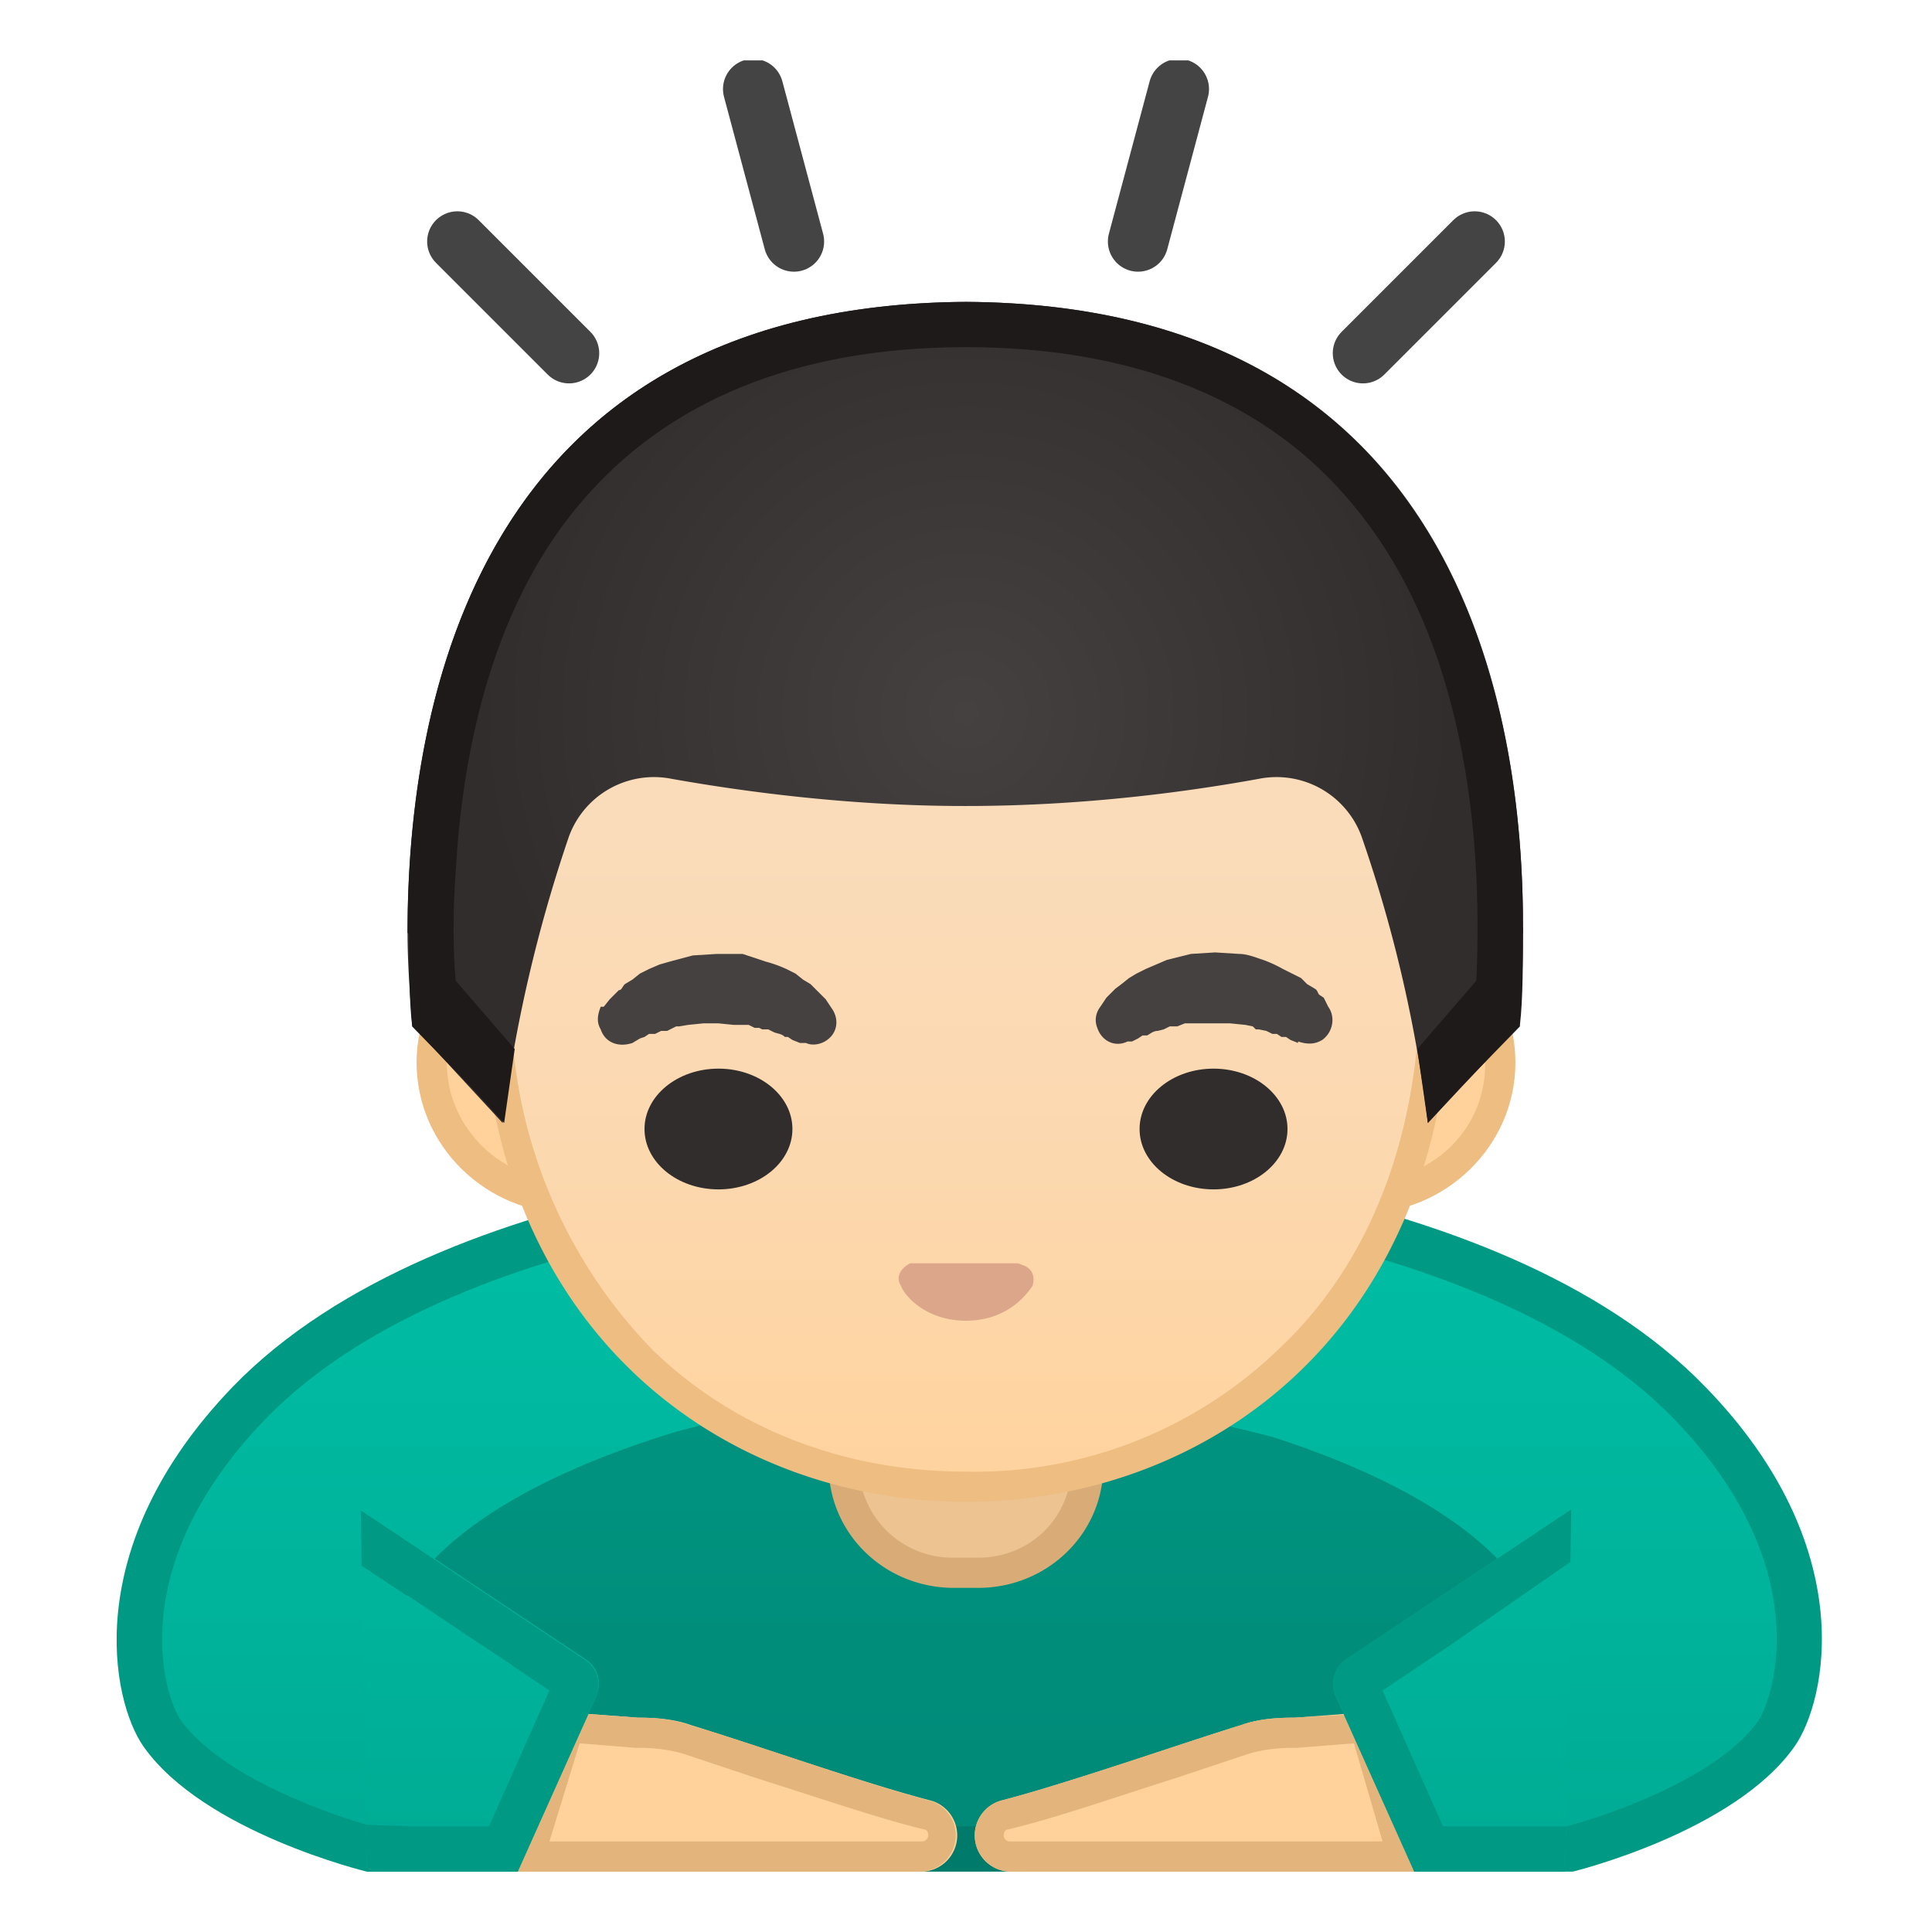 <svg viewBox="0 0 128 128" xmlns="http://www.w3.org/2000/svg" xmlns:xlink="http://www.w3.org/1999/xlink"><defs><path id="a" d="M4 4h120v120H4z"/></defs><clipPath id="b"><use xlink:href="#a"/></clipPath><g clip-path="url(#b)"><linearGradient id="c" x1="64.2" x2="64.2" y1="77.2" y2="122.1" gradientUnits="userSpaceOnUse"><stop stop-color="#00BFA5" offset="0"/><stop stop-color="#00B29A" offset=".7"/><stop stop-color="#00AB94" offset="1"/></linearGradient><path d="M24.5 122.5c-1.4-.4-10.4-2.9-13.8-7.7-1.3-2-4.4-11.3 5.8-21.9 13.7-14.1 44-15 47.5-15.1h.4c3.5 0 33.9 1 47.6 15.1 10.1 10.6 7 20 5.7 22-3.4 4.7-12.4 7.2-13.7 7.6H24.5z" fill="url(#c)"/><path d="M64.1 79.3h.4c3.3 0 33.1 1 46.4 14.7 9.4 9.7 6.7 18.3 5.6 20-2.6 3.7-9.7 6.2-12.7 7H24.7c-3-.8-10-3.3-12.7-7-1.2-1.7-3.8-10.3 5.6-20 13.3-13.7 43-14.7 46.4-14.7h.1m.4-3H64c-4.4 0-34.6 1.1-48.6 15.6-10.2 10.6-8 20.8-5.9 23.8 4 5.7 14.8 8.3 14.8 8.3h79.9s10.7-2.6 14.7-8.3c2.1-3 4.4-13.2-5.9-23.8-14-14.5-44.2-15.5-48.5-15.6z" fill="#009984"/></g><path d="M84.3 95.2A70 70 0 0 0 64 92.9c-2.4 0-12.7-.2-20.3 2.3-15.2 4.9-17 11.1-17 11.1L50.4 124h27.2l23.7-17.7s-1.8-6.2-17-11.1z" clip-path="url(#b)" opacity=".2"/><g clip-path="url(#b)" fill="none" stroke="#444" stroke-linecap="round" stroke-miterlimit="10" stroke-width="4"><path d="M52.6 16L49.9 5.9M37.7 23.4L30.3 16m60 7.4l7.4-7.4m-22.3 0l2.7-10.1"/></g><path clip-path="url(#b)" fill="none" d="M4 12h120v120H4z"/><g clip-path="url(#b)"><path d="M36.9 113.4l5.4.4c1.2 0 2.4.1 3.5.5 3.6 1.1 11.6 3.9 15.9 5a2.4 2.4 0 0 1-.6 4.7H33.8l3.1-10.6z" fill="#FFD29C"/><path d="M38.4 115.5l3.7.3h.2c1 0 2 .1 3 .4l4.8 1.6c3.8 1.2 8.2 2.7 11.1 3.4.2 0 .3.2.3.4s-.2.4-.4.4H36.4l2-6.5m-1.5-2L33.8 124H61a2.4 2.4 0 0 0 .6-4.7c-4.3-1.1-12.3-4-15.9-5-1.1-.4-2.3-.5-3.5-.5l-5.4-.4z" fill="#E3B57C"/><path d="M91.1 113.4l-5.3.4c-1.3 0-2.5.1-3.6.5-3.6 1.1-11.6 3.9-15.9 5a2.4 2.4 0 0 0 .6 4.7h27.4L91 113.4z" fill="#FFD29C"/><path d="M89.7 115.5l1.9 6.5H66.9a.4.4 0 0 1-.4-.4c0-.2.1-.4.3-.4 3-.7 7.3-2.2 11.1-3.4l4.8-1.6c1-.3 2-.4 3-.4h.2l3.8-.3m1.4-2l-5.4.3c-1.2 0-2.4.1-3.5.5-3.6 1.1-11.6 3.9-15.9 5a2.4 2.4 0 0 0 .6 4.7h27.4L91 113.4z" fill="#E3B57C"/></g><g clip-path="url(#b)"><linearGradient id="d" x1="31.8" x2="31.8" y1="75.7" y2="123.6" gradientUnits="userSpaceOnUse"><stop stop-color="#00BFA5" offset="0"/><stop stop-color="#00B29A" offset=".7"/><stop stop-color="#00AB94" offset="1"/></linearGradient><path d="M23.9 100l15 10c.7.5 1 1.5.6 2.4L34.3 124h-10l-.4-24z" fill="url(#d)"/></g><g clip-path="url(#b)"><linearGradient id="e" x1="-32" x2="-32" y1="50.2" y2="110.9" gradientUnits="userSpaceOnUse"><stop stop-color="#00BFA5" offset="0"/><stop stop-color="#00B29A" offset=".7"/><stop stop-color="#00AB94" offset="1"/></linearGradient><path d="M-63 111V71.7c0-9.6 7.5-17 20-20a53.4 53.4 0 0 1 21.3-.8C-11.7 52.7-1 59-1 71.8v39.1h-62z" fill="url(#e)"/><path d="M-30.4 51.3c2.8 0 5.7.2 8.6.7C-12.3 53.6-2 59.7-2 71.8v38.1h-60V72c0-9.2 7.2-16.3 19.3-19.1a52 52 0 0 1 12.3-1.5m0-2c-4.4 0-8.6.5-12.7 1.5-11.3 2.7-20.9 9.6-20.9 21V112H0V71.8C0 59.5-9.6 52.1-21.5 50c-3-.5-6-.7-8.9-.7z" fill="#009984"/></g><g clip-path="url(#b)"><defs><path id="f" d="M23.9 100l15 10c.7.5 1 1.5.6 2.4L34.3 124h-9.9l-.9-.3v-3l.8.2 3 .1 6.6-10.7-10-6.6V100z"/></defs><clipPath id="g"><use xlink:href="#f"/></clipPath><g clip-path="url(#g)"><path d="M27 105.7l9.4 6.3-4 9h-5.2l-.2-15.3m-3.1-5.7l.4 24h10l5.2-11.6a2 2 0 0 0-.7-2.4l-15-10z" fill="#009984"/></g></g><g clip-path="url(#b)"><linearGradient id="h" x1="62" x2="62" y1="75.7" y2="123.6" gradientTransform="matrix(-1 0 0 1 158.2 0)" gradientUnits="userSpaceOnUse"><stop stop-color="#00BFA5" offset="0"/><stop stop-color="#00B29A" offset=".7"/><stop stop-color="#00AB94" offset="1"/></linearGradient><path d="M104.1 100l-15 10a2 2 0 0 0-.6 2.4l5.2 11.6h10l.4-24z" fill="url(#h)"/></g><g clip-path="url(#b)"><defs><path id="i" d="M104.1 100l-15 10a2 2 0 0 0-.6 2.4l5.2 11.6h10.4v-3h-3.8l-6.1-10.7 10.4-7.2-.5-3z"/></defs><clipPath id="j"><use xlink:href="#i"/></clipPath><g clip-path="url(#j)"><path d="M101 105.7l-.2 15.3h-5.2l-4-9 9.4-6.3m3.1-5.7zm0 0l-15 10a2 2 0 0 0-.6 2.4l5.2 11.6h10l.4-24z" fill="#009984"/></g></g><path d="M63.2 104.2c-4 0-7.3-3.2-7.3-7.1v-9h16.2v9c0 4-3.3 7.1-7.3 7.1h-1.6z" fill="#EDC391"/><path d="M71 89v8c0 3.5-2.7 6.2-6.2 6.2h-1.6a6.2 6.2 0 0 1-6.3-6.1v-8h14.2m2-2H54.9v10c0 4.5 3.7 8.1 8.3 8.1h1.6c4.6 0 8.3-3.6 8.3-8.1V87z" fill="#D9AC77"/><defs><path id="k" d="M20.3 20h87.4v79.5H20.3z"/></defs><clipPath id="l"><use xlink:href="#k"/></clipPath><g clip-path="url(#l)"><path d="M37.8 79.3c-5 0-9.2-4-9.2-8.9s4.1-9 9.2-9h52.4c5 0 9.2 4 9.2 9s-4.1 9-9.2 9H37.8z" fill="#FFD29C"/><path d="M90.2 62.5c4.5 0 8.2 3.5 8.2 8s-3.7 7.8-8.2 7.8H37.8c-4.5 0-8.2-3.5-8.2-7.9s3.7-8 8.2-8h52.4m0-2H37.8c-5.6 0-10.2 4.5-10.2 10s4.6 10 10.2 10h52.4c5.6 0 10.2-4.5 10.2-10s-4.6-10-10.2-10z" fill="#EDBD82"/><linearGradient id="m" x1="64" x2="64" y1="97.9" y2="27" gradientUnits="userSpaceOnUse"><stop stop-color="#FFD29C" offset="0"/><stop stop-color="#FFD39E" offset="0"/><stop stop-color="#FCD8AF" offset=".3"/><stop stop-color="#FADCBA" offset=".6"/><stop stop-color="#F9DDBD" offset="1"/></linearGradient><path d="M64 98.5a31 31 0 0 1-21.4-8.3 34 34 0 0 1-9.7-25.4c0-10.7 3.4-20.6 9.6-27.8C48.3 30.2 56 26.3 64 26.3S79.8 30.2 85.5 37a42.8 42.8 0 0 1 9.6 27.8 34 34 0 0 1-9.7 25.4A30.7 30.7 0 0 1 64 98.5z" fill="url(#m)"/><path d="M64 27.3a28 28 0 0 1 20.8 10.3c6 7 9.3 16.7 9.3 27.2 0 10.2-3.2 18.8-9.4 24.6A29 29 0 0 1 64 97.5c-8 0-15.3-2.8-20.7-8a33.1 33.1 0 0 1-9.4-24.7c0-10.5 3.3-20.1 9.3-27.2A27.7 27.7 0 0 1 64 27.3m0-2c-16.7 0-32.1 16.2-32.1 39.5C31.9 88 47.8 99.5 64 99.5S96.1 88 96.1 64.8c0-23.3-15.4-39.5-32.1-39.5z" fill="#EDBD82"/><path d="M67.7 83.8a1 1 0 0 0-.3-.1h-7.1c-.6.3-1 .9-.6 1.5.2.6 1.6 2.3 4.3 2.3s4-1.7 4.4-2.3c.2-.6 0-1.2-.7-1.4z" fill="#DBA689"/><radialGradient id="n" cx="64" cy="47.2" r="32.4" gradientUnits="userSpaceOnUse"><stop stop-color="#454140" offset="0"/><stop stop-color="#312D2D" offset="1"/></radialGradient><path d="M64 20c-32.4.2-37 26.6-37 41.8 0 2.3.2 4.4.3 6.1l6 6.5a96 96 0 0 1 4.4-19 6 6 0 0 1 6.8-3.8c4.5.8 11.6 1.8 19.4 1.8h.1c8 0 15-1 19.4-1.8a6 6 0 0 1 6.8 3.8 91.3 91.3 0 0 1 4.4 19l6-6.4c.2-1.7.3-3.8.3-6.2C101 46.7 96.5 20.2 64 20z" fill="url(#n)"/><g fill="#1F1A1A"><path d="M64 20c-32.4.2-37 26.6-37 41.8l3.2 3.3c-.2-2.2-.2-4.7 0-7.5.4-7 2.1-17 8.2-24.2C44.1 26.6 52.7 23 64 23s20 3.6 25.6 10.4c8 9.5 8.6 23.6 8.2 31.8l3.1-3.4C101 46.7 96.4 20.2 64 20z"/><path d="M27.3 68l3.9 4 2.2 2.4.7-4.9-7-8.1c0 2.3 0 4.8.2 6.5zm73.4 0l-3.9 4-2.2 2.4-.7-4.9 7-8.1c0 2.3 0 4.8-.2 6.5z"/></g><radialGradient id="o" cx="47.6" cy="66.2" r="6" gradientUnits="userSpaceOnUse"><stop stop-color="#454140" offset=".1"/><stop stop-color="#454140" offset="1"/></radialGradient><path d="M40 66.7l.4-.5.2-.2.4-.4c.2 0 .2-.2.4-.4l.5-.3.5-.4.6-.3.7-.3.7-.2 1.5-.4 1.6-.1h1.7l1.5.5a8.6 8.6 0 0 1 1.4.5l.6.3.5.4.5.3.4.4.3.3.3.3.4.6c.5.7.4 1.6-.3 2.1-.4.3-1 .4-1.4.2H53l-.5-.2-.3-.2H52c-.2-.2-.4-.2-.7-.3l-.4-.2h-.4l-.2-.1H50l-.4-.2h-1l-1-.1h-1l-1 .1-.6.1h-.2l-.2.1-.4.2h-.4l-.4.2H43l-.3.2-.3.1-.5.3c-.9.3-1.8 0-2.1-.9-.3-.5-.2-1 0-1.5z" fill="url(#o)"/><ellipse cx="47.6" cy="74.8" rx="4.9" ry="4" fill="#312D2D"/><radialGradient id="p" cx="80.4" cy="66.2" r="6" gradientUnits="userSpaceOnUse"><stop stop-color="#454140" offset=".1"/><stop stop-color="#454140" offset="1"/></radialGradient><path d="M86 69.1l-.5-.2-.3-.2h-.3l-.3-.2h-.3l-.4-.2-.5-.1h-.2L83 68l-.5-.1-1-.1h-3l-.5.2h-.5l-.4.2-.4.1c-.3 0-.5.2-.7.3h-.3l-.3.2-.4.2h-.3c-.8.4-1.7 0-2-.9-.2-.5-.1-1 .2-1.4l.4-.6.3-.3.3-.3.4-.3.5-.4.5-.3.6-.3.7-.3.7-.3 1.6-.4 1.6-.1 1.6.1c.5 0 1 .2 1.6.4a8.6 8.6 0 0 1 1.3.6l.6.3.6.3.4.4.5.3c.2.1.2.3.3.4l.3.2.3.6c.5.7.3 1.7-.4 2.2-.5.3-1 .3-1.6.1z" fill="url(#p)"/><ellipse cx="80.4" cy="74.8" rx="4.9" ry="4" fill="#312D2D"/></g></svg>